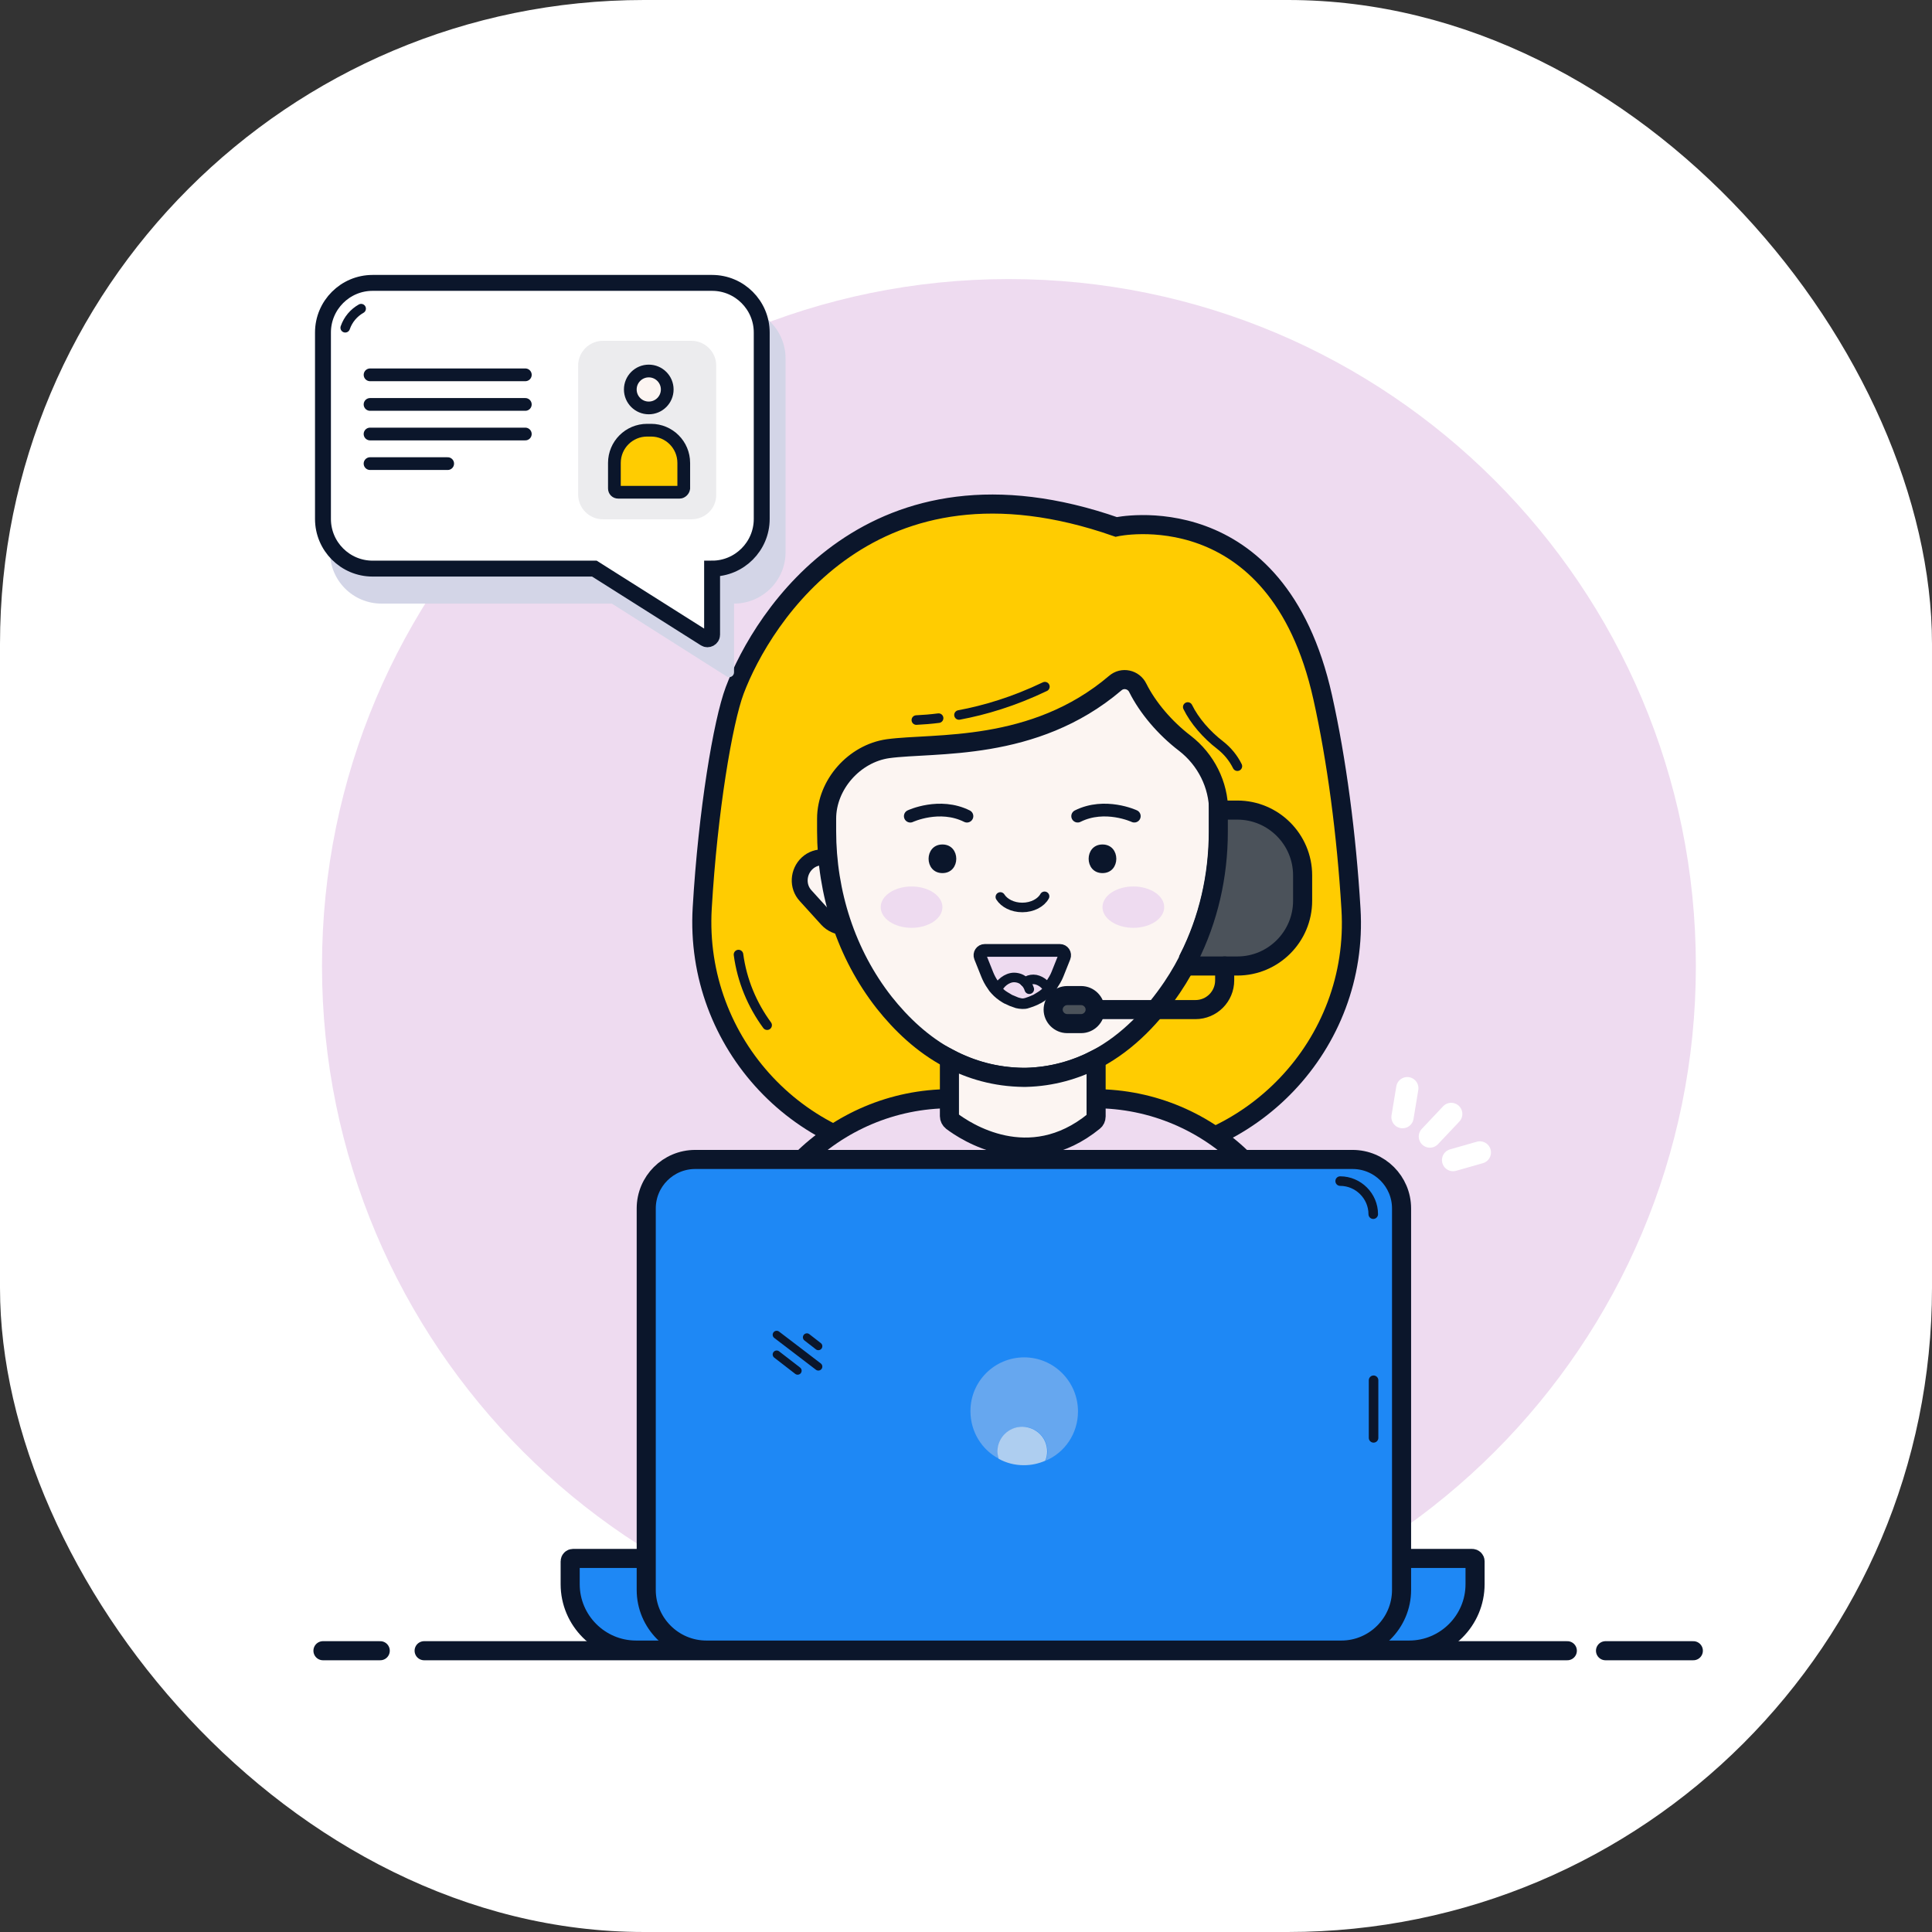 <svg width="90" height="90" viewBox="0 0 90 90" fill="none" xmlns="http://www.w3.org/2000/svg">
<rect x="0" y="0" width="90" height="90" fill="#333333" stroke="none"/>
<rect width="90" height="90" rx="30" fill="white"/>
<path d="M47 77C64.673 77 79 62.673 79 45C79 27.327 64.673 13 47 13C29.327 13 15 27.327 15 45C15 62.673 29.327 77 47 77Z" fill="#EEDBF0"/>
<path d="M74.791 76.897H78.882" stroke="#0B162B" stroke-width="0.889" stroke-miterlimit="10" stroke-linecap="round"/>
<path d="M19.758 76.897H73.012" stroke="#0B162B" stroke-width="0.889" stroke-miterlimit="10" stroke-linecap="round"/>
<path d="M15.045 76.897H17.713" stroke="#0B162B" stroke-width="0.889" stroke-miterlimit="10" stroke-linecap="round"/>
<path d="M51.966 53.938H43.651C37.337 53.938 32.342 48.602 32.712 42.303C32.979 37.767 33.676 33.632 34.224 32.164C35.514 28.741 40.627 20.574 51.995 24.546C51.995 24.546 59.48 22.901 61.615 32.476C62.267 35.396 62.726 38.879 62.934 42.347C63.319 48.646 58.265 53.938 51.966 53.938Z" fill="#FFCC01" stroke="#0B162B" stroke-width="0.889" stroke-miterlimit="10" stroke-linecap="round"/>
<path d="M44.673 33.306C45.874 33.083 47.222 32.683 48.675 31.987" stroke="#0B162B" stroke-width="0.445" stroke-miterlimit="10" stroke-linecap="round"/>
<path d="M42.687 33.543C43.013 33.528 43.369 33.499 43.724 33.454" stroke="#0B162B" stroke-width="0.445" stroke-miterlimit="10" stroke-linecap="round"/>
<path d="M55.33 32.935C55.641 33.573 56.205 34.225 56.842 34.714C57.183 34.981 57.45 35.307 57.642 35.692" fill="white"/>
<path d="M55.33 32.935C55.641 33.573 56.205 34.225 56.842 34.714C57.183 34.981 57.45 35.307 57.642 35.692" stroke="#0B162B" stroke-width="0.445" stroke-miterlimit="10" stroke-linecap="round"/>
<path d="M35.736 47.757C35.039 46.808 34.565 45.682 34.402 44.467" stroke="#0B162B" stroke-width="0.445" stroke-miterlimit="10" stroke-linecap="round"/>
<path d="M40.049 42.91C39.619 43.31 38.937 43.266 38.537 42.836L37.529 41.725C37.129 41.295 37.173 40.613 37.603 40.213C38.033 39.813 38.715 39.857 39.115 40.287L40.123 41.398C40.523 41.843 40.493 42.525 40.049 42.91Z" fill="#FCF5F2" stroke="#0B162B" stroke-width="0.741" stroke-miterlimit="10" stroke-linecap="round"/>
<path d="M55.197 34.625C56.175 35.381 56.768 36.552 56.768 37.782V38.745C56.768 41.324 56.041 43.859 54.604 45.993C53.729 47.283 52.573 48.543 51.061 49.343C50.113 49.847 49.016 50.158 47.771 50.188H47.667C46.363 50.173 45.222 49.847 44.214 49.313C42.983 48.661 41.99 47.713 41.19 46.705C39.411 44.437 38.507 41.591 38.507 38.716V38.138C38.507 36.552 39.797 35.099 41.368 34.877C43.532 34.581 48.156 35.055 51.951 31.824C52.291 31.527 52.81 31.646 53.003 32.046C53.462 32.965 54.263 33.913 55.197 34.625Z" fill="#FCF5F2" stroke="#0B162B" stroke-width="0.889" stroke-miterlimit="10" stroke-linecap="round"/>
<path d="M43.902 39.413C44.096 39.413 44.236 39.487 44.329 39.595C44.424 39.705 44.473 39.854 44.473 40.005C44.473 40.157 44.424 40.306 44.329 40.416C44.236 40.524 44.096 40.598 43.902 40.598C43.708 40.598 43.568 40.524 43.475 40.416C43.38 40.306 43.331 40.157 43.331 40.005C43.331 39.854 43.38 39.705 43.475 39.595C43.568 39.487 43.708 39.413 43.902 39.413Z" fill="#0B162B" stroke="#0B162B" stroke-width="0.148"/>
<path d="M51.358 39.413C51.551 39.413 51.692 39.487 51.785 39.595C51.879 39.705 51.928 39.854 51.928 40.005C51.928 40.157 51.879 40.306 51.785 40.416C51.692 40.524 51.551 40.598 51.358 40.598C51.164 40.598 51.023 40.524 50.93 40.416C50.836 40.306 50.787 40.157 50.787 40.005C50.787 39.854 50.836 39.705 50.93 39.595C51.023 39.487 51.164 39.413 51.358 39.413Z" fill="#0B162B" stroke="#0B162B" stroke-width="0.148"/>
<path d="M48.66 41.754C48.497 42.051 48.097 42.273 47.623 42.273C47.163 42.273 46.778 42.066 46.6 41.784" stroke="#0B162B" stroke-width="0.445" stroke-miterlimit="10" stroke-linecap="round"/>
<path d="M42.405 38.02C42.405 38.02 43.769 37.382 45.044 38.02" stroke="#0B162B" stroke-width="0.593" stroke-miterlimit="10" stroke-linecap="round"/>
<path d="M52.84 38.019C52.84 38.019 51.476 37.382 50.202 38.019" stroke="#0B162B" stroke-width="0.593" stroke-miterlimit="10" stroke-linecap="round"/>
<path d="M42.465 43.222C43.259 43.222 43.902 42.791 43.902 42.259C43.902 41.727 43.259 41.296 42.465 41.296C41.67 41.296 41.027 41.727 41.027 42.259C41.027 42.791 41.67 43.222 42.465 43.222Z" fill="#EEDBF0"/>
<path d="M52.796 43.222C53.59 43.222 54.233 42.79 54.233 42.258C54.233 41.726 53.59 41.295 52.796 41.295C52.002 41.295 51.358 41.726 51.358 42.258C51.358 42.79 52.002 43.222 52.796 43.222Z" fill="#EEDBF0"/>
<path d="M49.579 44.585L49.283 45.326L49.253 45.4C49.194 45.549 49.105 45.697 48.971 45.904C48.927 45.964 48.883 46.023 48.838 46.082C48.719 46.216 48.556 46.349 48.379 46.453C48.364 46.468 48.349 46.468 48.319 46.482C48.245 46.527 48.171 46.556 48.097 46.586C48.023 46.616 47.934 46.645 47.845 46.675C47.771 46.705 47.697 46.705 47.623 46.705C47.549 46.705 47.474 46.69 47.4 46.675C47.312 46.645 47.223 46.616 47.148 46.586C47.074 46.556 47 46.512 46.926 46.482C46.911 46.468 46.897 46.468 46.867 46.453C46.689 46.349 46.526 46.216 46.407 46.082C46.348 46.023 46.304 45.964 46.259 45.889C46.141 45.727 46.052 45.549 45.992 45.4L45.666 44.585C45.607 44.437 45.711 44.274 45.874 44.274H49.372C49.535 44.274 49.639 44.437 49.579 44.585Z" fill="#EEDBF0" stroke="#0B162B" stroke-width="0.593" stroke-miterlimit="10" stroke-linecap="round"/>
<path d="M48.823 46.097C48.793 46.142 48.719 46.216 48.66 46.26C48.541 46.364 48.408 46.438 48.26 46.527C48.245 46.542 48.215 46.557 48.2 46.557C48.141 46.586 48.082 46.601 48.023 46.631C47.963 46.66 47.889 46.675 47.815 46.705C47.756 46.72 47.697 46.734 47.637 46.734C47.578 46.734 47.519 46.72 47.459 46.705C47.385 46.69 47.311 46.66 47.252 46.631C47.193 46.601 47.133 46.586 47.074 46.557C47.059 46.542 47.029 46.542 47.015 46.527C46.867 46.438 46.703 46.349 46.6 46.245C46.555 46.201 46.496 46.171 46.466 46.112C46.555 45.816 46.911 45.534 47.237 45.534C47.43 45.534 47.622 45.608 47.741 45.741C47.756 45.756 47.756 45.756 47.771 45.741C47.874 45.667 47.993 45.623 48.141 45.623C48.408 45.623 48.734 45.845 48.823 46.097Z" fill="#EEDBF0" stroke="#0B162B" stroke-width="0.445" stroke-miterlimit="10" stroke-linecap="round"/>
<path d="M47.726 45.727C47.726 45.727 47.874 45.845 47.948 46.082L47.726 45.727Z" fill="#CB7272"/>
<path d="M47.726 45.727C47.726 45.727 47.874 45.845 47.948 46.082" stroke="#0B162B" stroke-width="0.445" stroke-miterlimit="10" stroke-linecap="round"/>
<path d="M57.079 76.689H38.181C36.106 76.689 34.402 74.984 34.402 72.909V61.067C34.402 55.612 38.834 51.181 44.288 51.181H50.987C56.442 51.181 60.873 55.612 60.873 61.067V72.909C60.859 74.984 59.169 76.689 57.079 76.689Z" fill="#EEDBF0" stroke="#0B162B" stroke-width="0.889" stroke-miterlimit="10" stroke-linecap="round"/>
<path d="M51.061 49.343V52.011C51.061 52.1 51.017 52.189 50.958 52.233C47.934 54.694 44.955 52.693 44.347 52.233C44.273 52.174 44.228 52.085 44.228 51.996V49.313C45.222 49.832 46.363 50.173 47.682 50.188H47.786C49.016 50.158 50.098 49.832 51.061 49.343Z" fill="#FCF5F2" stroke="#0B162B" stroke-width="0.889" stroke-miterlimit="10" stroke-linecap="round"/>
<path d="M60.681 40.776V41.962C60.681 43.636 59.317 45 57.642 45H55.374V44.644C56.294 42.821 56.753 40.805 56.753 38.745V37.737H57.642C59.317 37.737 60.681 39.101 60.681 40.776Z" fill="#4B525A" stroke="#0B162B" stroke-width="0.889" stroke-miterlimit="10" stroke-linecap="round"/>
<path d="M49.98 47.031H55.686C56.442 47.031 57.05 46.423 57.05 45.667V45.578V45" stroke="#0B162B" stroke-width="0.889" stroke-miterlimit="10" stroke-linecap="round"/>
<path d="M50.365 47.683H49.713C49.357 47.683 49.06 47.386 49.06 47.031C49.06 46.675 49.357 46.378 49.713 46.378H50.365C50.721 46.378 51.017 46.675 51.017 47.031C51.017 47.386 50.721 47.683 50.365 47.683Z" fill="#4B525A" stroke="#0B162B" stroke-width="0.889" stroke-miterlimit="10" stroke-linecap="round"/>
<path d="M36.595 16.705V25.717C36.595 27.051 35.513 28.118 34.194 28.118V31.32C34.194 31.497 34.002 31.601 33.853 31.512L28.503 28.118H17.772C16.438 28.118 15.371 27.036 15.371 25.717V16.705C15.371 15.371 16.453 14.304 17.772 14.304H34.194C35.528 14.304 36.595 15.371 36.595 16.705Z" fill="#D3D5E7"/>
<path d="M35.484 15.49V24.175C35.484 25.45 34.446 26.488 33.172 26.488V29.571C33.172 29.734 32.979 29.837 32.846 29.748L27.688 26.488H17.357C16.082 26.488 15.045 25.45 15.045 24.175V15.49C15.045 14.215 16.082 13.178 17.357 13.178H33.172C34.446 13.178 35.484 14.215 35.484 15.49Z" fill="white" stroke="#0B162B" stroke-width="0.741" stroke-miterlimit="10" stroke-linecap="round"/>
<path d="M17.238 21.597H20.855" stroke="#0B162B" stroke-width="0.593" stroke-miterlimit="10" stroke-linecap="round"/>
<path d="M17.238 20.218H24.471" stroke="#0B162B" stroke-width="0.593" stroke-miterlimit="10" stroke-linecap="round"/>
<path d="M17.238 18.84H24.471" stroke="#0B162B" stroke-width="0.593" stroke-miterlimit="10" stroke-linecap="round"/>
<path d="M17.239 17.461H24.472" stroke="#0B162B" stroke-width="0.593" stroke-miterlimit="10" stroke-linecap="round"/>
<path d="M32.208 24.191H28.088C27.45 24.191 26.932 23.672 26.932 23.034V17.032C26.932 16.394 27.45 15.876 28.088 15.876H32.208C32.846 15.876 33.364 16.394 33.364 17.032V23.034C33.379 23.672 32.86 24.191 32.208 24.191Z" fill="#ECECEE"/>
<path d="M31.66 22.93H28.799C28.695 22.93 28.621 22.856 28.621 22.752V21.567C28.621 20.722 29.303 20.04 30.148 20.04H30.326C31.171 20.04 31.852 20.722 31.852 21.567V22.752C31.838 22.841 31.749 22.93 31.66 22.93Z" fill="#FFCC01" stroke="#0B162B" stroke-width="0.593" stroke-miterlimit="10" stroke-linecap="round"/>
<path d="M30.222 19.003C30.697 19.003 31.082 18.618 31.082 18.143C31.082 17.668 30.697 17.283 30.222 17.283C29.747 17.283 29.362 17.668 29.362 18.143C29.362 18.618 29.747 19.003 30.222 19.003Z" fill="#FCF5F2" stroke="#0B162B" stroke-width="0.593" stroke-miterlimit="10" stroke-linecap="round"/>
<path d="M16.082 15.268C16.215 14.882 16.482 14.571 16.823 14.378" stroke="#0B162B" stroke-width="0.445" stroke-miterlimit="10" stroke-linecap="round"/>
<path d="M65.646 76.867H29.629C27.939 76.867 26.561 75.488 26.561 73.799V72.731C26.561 72.657 26.62 72.598 26.694 72.598H68.581C68.655 72.598 68.714 72.657 68.714 72.731V73.799C68.714 75.488 67.336 76.867 65.646 76.867Z" fill="#1E88F5" stroke="#0B162B" stroke-width="0.889" stroke-miterlimit="10" stroke-linecap="round"/>
<path d="M62.489 76.867H32.905C31.363 76.867 30.104 75.607 30.104 74.066V56.294C30.104 55.034 31.126 54.012 32.386 54.012H63.008C64.268 54.012 65.29 55.034 65.29 56.294V74.066C65.29 75.607 64.031 76.867 62.489 76.867Z" fill="#1E88F5" stroke="#0B162B" stroke-width="0.889" stroke-miterlimit="10" stroke-linecap="round"/>
<path opacity="0.4" d="M50.217 65.75C50.217 66.788 49.594 67.677 48.705 68.048C48.764 67.914 48.794 67.766 48.794 67.618C48.794 66.981 48.275 66.462 47.638 66.462C47 66.462 46.481 66.981 46.481 67.618C46.481 67.737 46.496 67.855 46.541 67.959C45.74 67.544 45.207 66.699 45.207 65.736C45.207 64.342 46.333 63.231 47.712 63.231C49.09 63.231 50.217 64.357 50.217 65.75Z" fill="#D3D5E7"/>
<path opacity="0.7" d="M48.779 67.618C48.779 67.766 48.749 67.914 48.69 68.048C48.379 68.181 48.053 68.255 47.697 68.255C47.267 68.255 46.882 68.152 46.526 67.959C46.496 67.855 46.467 67.737 46.467 67.618C46.467 66.981 46.986 66.462 47.623 66.462C48.275 66.477 48.779 66.981 48.779 67.618Z" fill="#ECECEE"/>
<path d="M62.43 55.02C63.275 55.02 63.971 55.716 63.971 56.561" stroke="#0B162B" stroke-width="0.445" stroke-miterlimit="10" stroke-linecap="round"/>
<path d="M63.986 64.298V66.981" stroke="#0B162B" stroke-width="0.445" stroke-miterlimit="10" stroke-linecap="round"/>
<path d="M36.18 63.097L37.158 63.853" stroke="#0B162B" stroke-width="0.371" stroke-miterlimit="10" stroke-linecap="round"/>
<path d="M36.18 62.178L38.122 63.661" stroke="#0B162B" stroke-width="0.371" stroke-miterlimit="10" stroke-linecap="round"/>
<path d="M37.588 62.297L38.122 62.712" stroke="#0B162B" stroke-width="0.371" stroke-miterlimit="10" stroke-linecap="round"/>
<path d="M68.936 53.686L67.691 54.041" stroke="white" stroke-width="1.038" stroke-miterlimit="10" stroke-linecap="round"/>
<path d="M67.603 51.892L66.61 52.944" stroke="white" stroke-width="1.038" stroke-miterlimit="10" stroke-linecap="round"/>
<path d="M65.335 52.04L65.557 50.692" stroke="white" stroke-width="1.038" stroke-miterlimit="10" stroke-linecap="round"/>
</svg>
